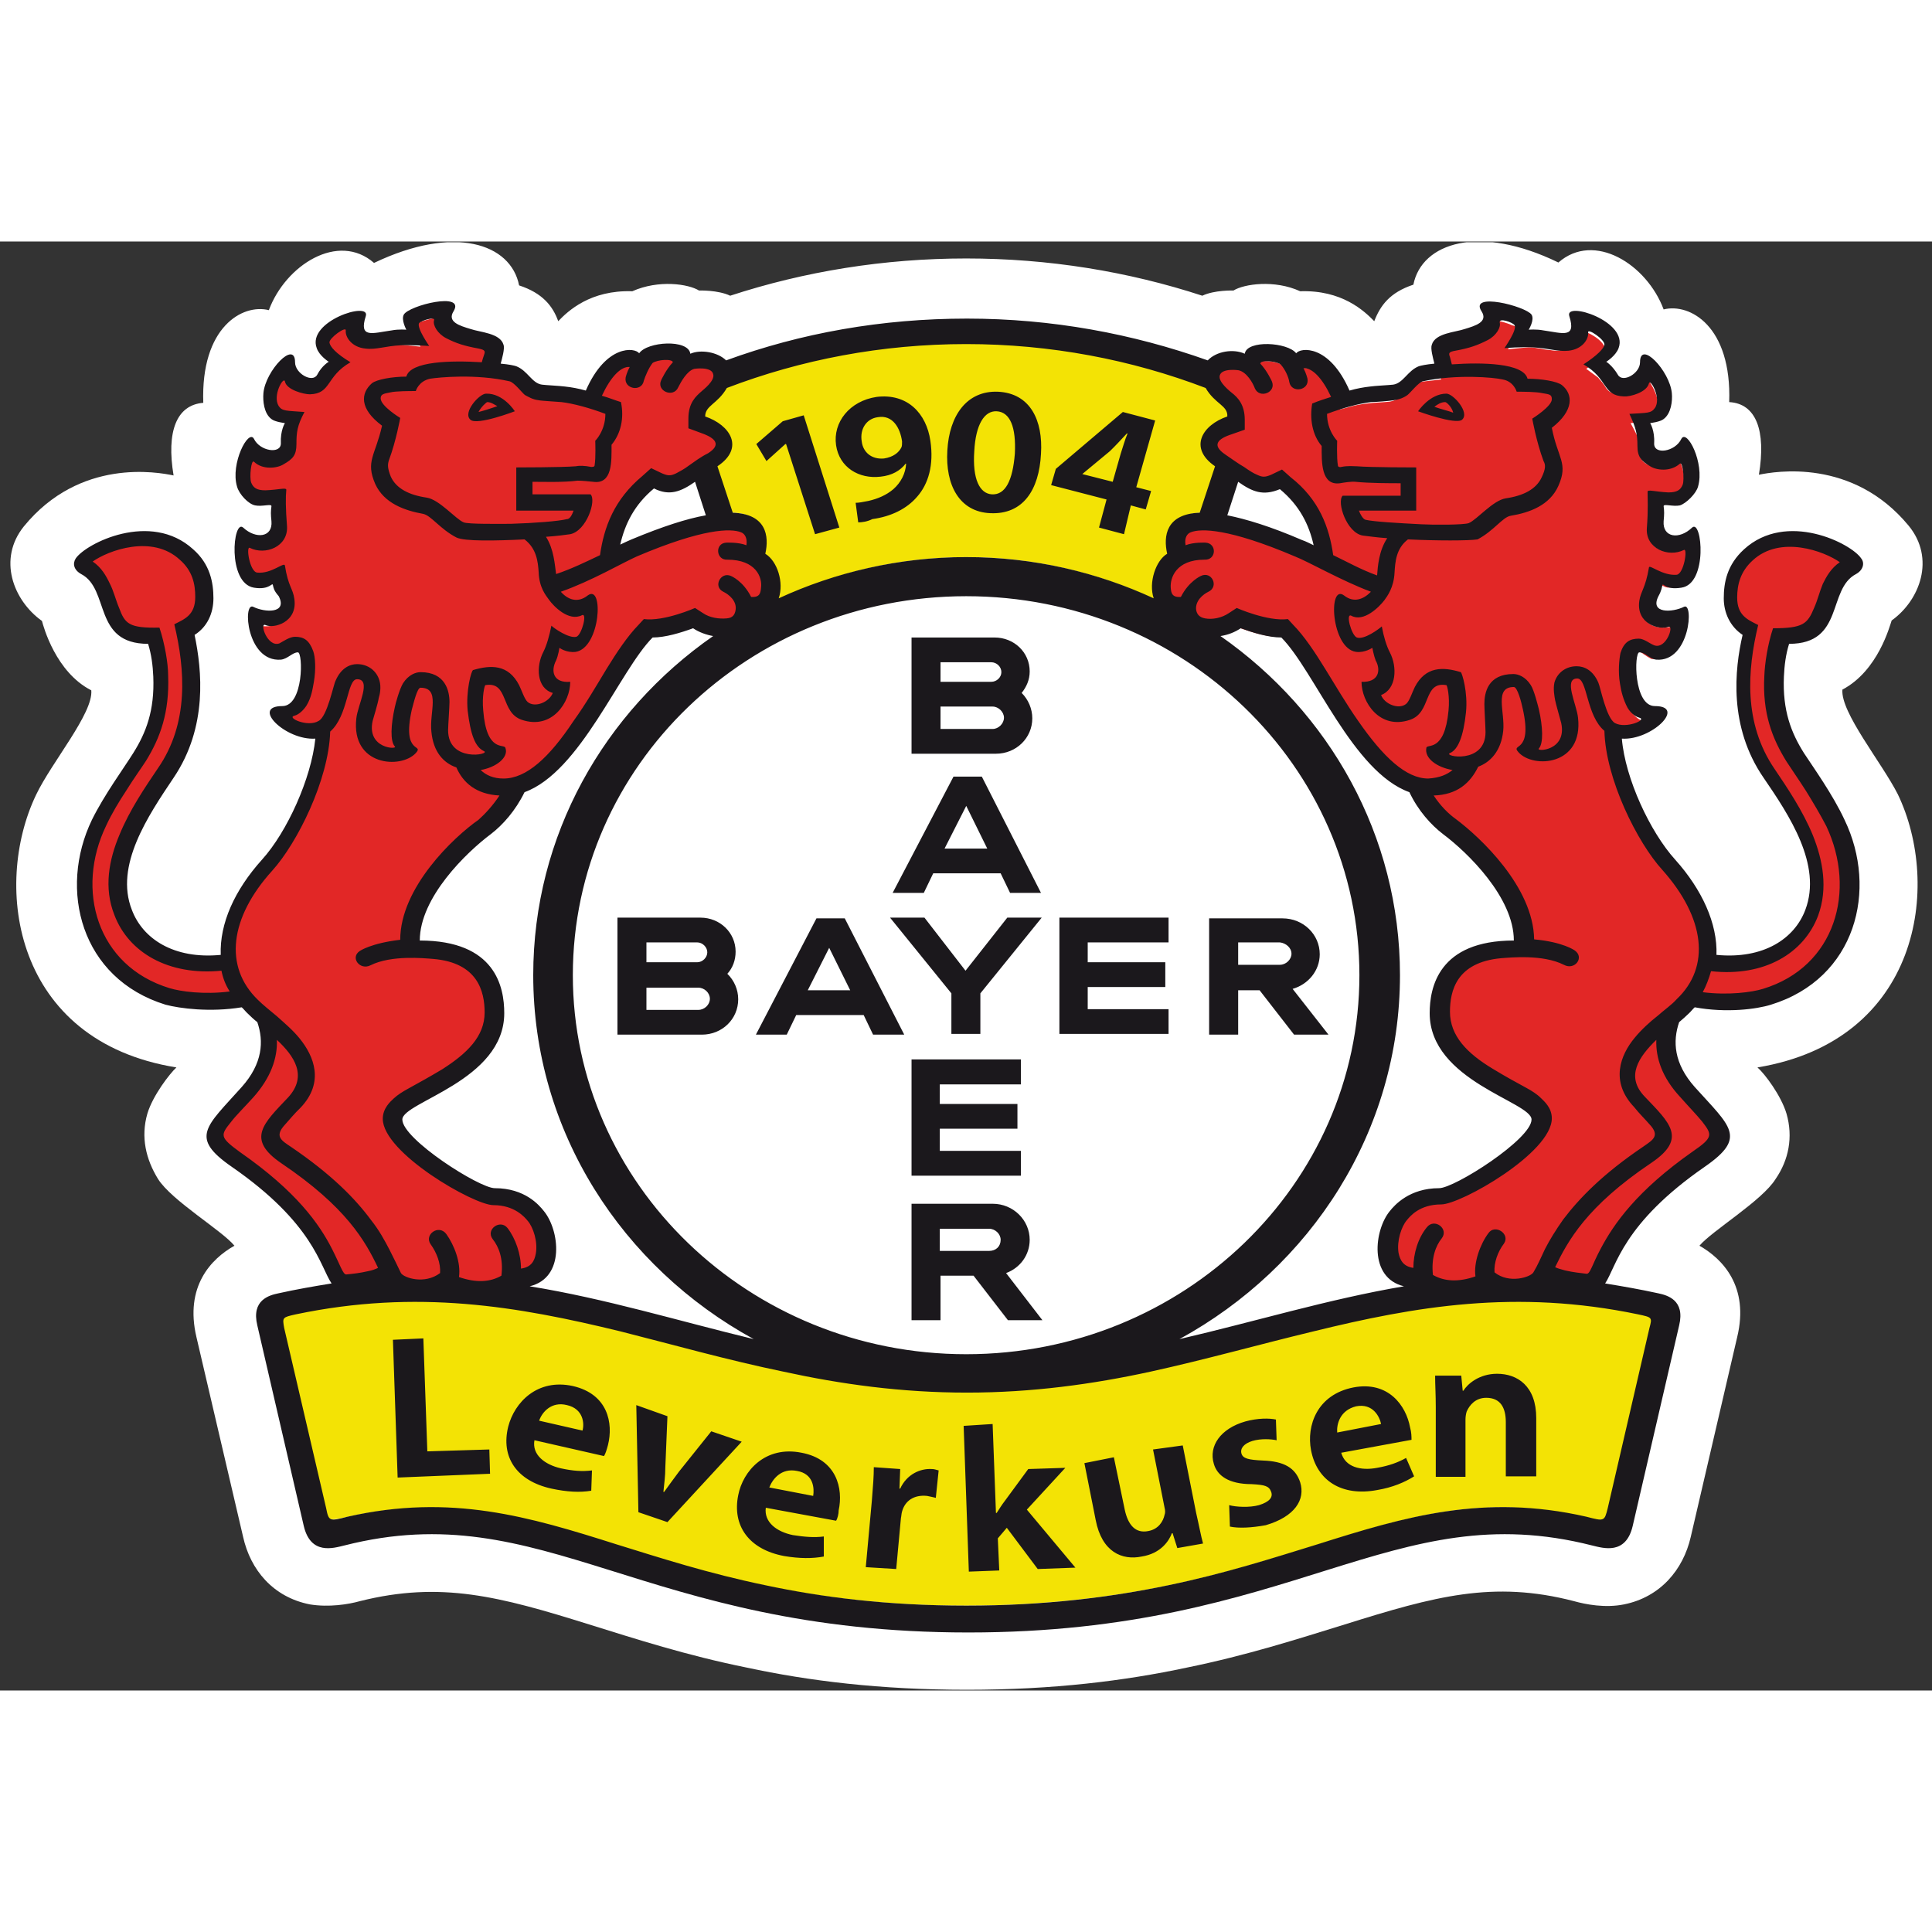 <?xml version="1.0" encoding="UTF-8"?>
<svg xmlns="http://www.w3.org/2000/svg" xmlns:xlink="http://www.w3.org/1999/xlink" width="32px" height="32px" viewBox="0 0 32 24" version="1.1">
<rect x="0" y="0" width="32" height="24" fill="#333333" stroke="none"/>
<defs>
<clipPath id="clip1">
  <path d="M 0.172 0.012 L 31.848 0.012 L 31.848 24 L 0.172 24 Z M 0.172 0.012 "/>
</clipPath>
<clipPath id="clip3">
  <path d="M 0.172 0 L 31.938 0 L 31.938 24 L 0.172 24 Z M 0.172 0 "/>
</clipPath>
<clipPath id="clip4">
  <path d="M 9.246 1.32 C 9.41 1.148 9.781 0.801 10.473 0.824 C 10.91 0.629 11.402 0.703 11.578 0.812 C 11.578 0.812 11.891 0.801 12.094 0.898 C 13.324 0.496 14.641 0.281 16.004 0.281 C 17.367 0.281 18.684 0.496 19.914 0.898 C 20.117 0.801 20.43 0.812 20.43 0.812 C 20.605 0.703 21.109 0.629 21.535 0.824 C 22.227 0.801 22.594 1.148 22.762 1.32 C 22.863 1.059 23.02 0.844 23.41 0.715 C 23.547 0.023 24.496 -0.293 25.812 0.348 C 26.406 -0.172 27.277 0.379 27.555 1.125 C 27.992 1.016 28.684 1.406 28.641 2.66 C 29.086 2.684 29.254 3.129 29.133 3.863 C 29.398 3.809 30.684 3.582 31.613 4.707 C 32.059 5.25 31.801 5.941 31.332 6.277 C 31.301 6.363 31.109 7.109 30.516 7.422 C 30.484 7.801 31.164 8.625 31.434 9.156 C 32.16 10.668 31.801 13.234 29.109 13.68 C 29.23 13.785 29.5 14.145 29.59 14.445 C 29.703 14.836 29.625 15.215 29.41 15.527 C 29.188 15.887 28.359 16.383 28.148 16.633 C 28.527 16.848 28.977 17.305 28.773 18.148 L 28.004 21.457 C 27.879 22 27.5 22.453 26.898 22.574 C 26.586 22.637 26.262 22.574 26.07 22.52 C 24.73 22.172 23.758 22.441 22.273 22.906 C 21.5 23.145 20.652 23.418 19.656 23.621 C 18.629 23.84 17.445 23.988 16.016 23.988 C 14.574 23.988 13.391 23.84 12.371 23.621 C 11.367 23.418 10.527 23.145 9.758 22.906 C 8.273 22.441 7.301 22.184 5.961 22.52 C 5.77 22.574 5.445 22.625 5.133 22.574 C 4.52 22.453 4.148 22 4.027 21.457 L 3.254 18.148 C 3.055 17.305 3.5 16.848 3.883 16.633 C 3.68 16.383 2.844 15.887 2.617 15.527 C 2.418 15.203 2.328 14.836 2.441 14.445 C 2.531 14.145 2.809 13.785 2.922 13.68 C 0.227 13.246 -0.129 10.68 0.598 9.164 C 0.855 8.625 1.547 7.812 1.512 7.434 C 0.922 7.133 0.719 6.375 0.695 6.285 C 0.215 5.941 -0.039 5.258 0.395 4.719 C 1.324 3.582 2.609 3.82 2.875 3.875 C 2.754 3.148 2.922 2.707 3.367 2.672 C 3.324 1.418 4.016 1.027 4.453 1.137 C 4.73 0.391 5.602 -0.164 6.195 0.355 C 7.523 -0.281 8.461 0.031 8.598 0.727 C 8.988 0.855 9.156 1.07 9.246 1.32 "/>
</clipPath>
<clipPath id="clip2">
  <rect x="0" y="0" width="32" height="24"/>
</clipPath>
<g id="surface5" clip-path="url(#clip2)">
<g clip-path="url(#clip3)" clip-rule="nonzero">
<g clip-path="url(#clip4)" clip-rule="nonzero">
<rect x="0" y="0" width="32" height="24" style="fill:rgb(100%,100%,100%);fill-opacity:1;stroke:none;"/>
</g>
</g>
</g>
<clipPath id="clip5">
  <path d="M 4 1 L 28 1 L 28 23 L 4 23 Z M 4 1 "/>
</clipPath>
<clipPath id="clip6">
  <path d="M 12.629 22.258 C 11.68 22.062 10.875 21.805 10.137 21.578 C 8.695 21.121 7.434 20.754 5.77 21.121 C 5.434 21.199 5.312 21.199 5.234 20.875 L 4.539 17.887 C 4.473 17.605 4.562 17.551 4.844 17.488 C 6.898 17.066 8.586 17.355 10.285 17.77 C 11.176 17.984 12.059 18.234 12.988 18.43 C 13.926 18.621 14.922 18.773 15.992 18.773 C 17.078 18.773 18.059 18.633 19 18.43 C 19.926 18.234 20.809 17.984 21.703 17.77 C 23.398 17.348 25.098 17.055 27.145 17.488 C 27.422 17.551 27.5 17.605 27.445 17.887 L 26.75 20.875 C 26.672 21.211 26.562 21.211 26.215 21.121 C 24.551 20.742 23.289 21.121 21.848 21.578 C 21.109 21.805 20.305 22.062 19.355 22.258 C 18.406 22.453 17.312 22.594 15.98 22.594 C 14.676 22.594 13.578 22.453 12.629 22.258 M 12.598 5.152 L 12.508 5.098 L 12.527 5 C 12.586 4.738 12.551 4.5 12.137 4.492 L 12.039 4.492 L 11.727 3.527 L 11.812 3.461 C 12.105 3.27 12.039 3.02 11.645 2.891 L 11.547 2.855 L 11.547 2.758 C 11.547 2.598 11.645 2.512 11.715 2.445 C 11.734 2.434 11.746 2.414 11.77 2.402 C 11.793 2.391 11.805 2.371 11.824 2.348 C 11.859 2.316 11.891 2.273 11.926 2.207 L 11.949 2.164 L 11.992 2.141 C 13.234 1.668 14.598 1.418 16.016 1.418 C 17.434 1.418 18.785 1.676 20.039 2.141 L 20.082 2.164 L 20.105 2.207 C 20.137 2.262 20.172 2.305 20.203 2.348 C 20.227 2.371 20.238 2.379 20.262 2.402 C 20.281 2.426 20.293 2.434 20.316 2.445 C 20.383 2.512 20.484 2.598 20.484 2.758 L 20.484 2.855 L 20.383 2.891 C 19.992 3.02 19.926 3.27 20.215 3.461 L 20.305 3.527 L 19.992 4.492 L 19.891 4.492 C 19.477 4.5 19.434 4.738 19.5 5 L 19.523 5.098 L 19.434 5.152 C 19.312 5.227 19.199 5.52 19.266 5.723 L 19.379 6.039 L 19.066 5.898 C 18.148 5.477 17.109 5.227 16.016 5.227 C 14.922 5.227 13.891 5.465 12.965 5.898 L 12.652 6.039 L 12.766 5.723 C 12.832 5.508 12.719 5.215 12.598 5.152 "/>
</clipPath>
<clipPath id="clip7">
  <path d="M 1 1 L 31 1 L 31 18 L 1 18 Z M 1 1 "/>
</clipPath>
<clipPath id="clip8">
  <path d="M 27.422 7.941 C 27.41 7.953 27.398 7.965 27.391 7.977 C 27.277 8.094 27.055 8.203 26.852 8.203 L 26.684 8.203 L 26.695 8.363 C 26.762 9.047 27.188 9.965 27.613 10.441 C 28.047 10.93 28.27 11.449 28.25 11.926 L 28.238 12.055 L 28.371 12.066 C 29.199 12.141 29.77 11.762 29.98 11.223 C 30.293 10.398 29.68 9.512 29.266 8.906 C 28.719 8.117 28.809 7.207 28.93 6.645 L 28.953 6.547 L 28.875 6.492 C 28.707 6.383 28.617 6.199 28.617 5.996 C 28.617 5.77 28.672 5.52 28.918 5.281 C 29.164 5.043 29.445 5.012 29.824 5.012 C 30.016 5.012 30.496 5.215 30.629 5.41 L 30.629 5.434 C 30.629 5.441 30.617 5.453 30.586 5.477 C 30.43 5.562 30.34 5.691 30.27 5.832 C 30.215 5.953 30.184 6.094 30.125 6.223 C 30.035 6.449 29.926 6.613 29.547 6.613 L 29.434 6.613 L 29.398 6.719 C 29.344 6.902 29.32 7.098 29.309 7.293 C 29.289 7.879 29.445 8.277 29.668 8.637 C 29.746 8.754 29.867 8.926 29.992 9.121 C 30.113 9.305 30.238 9.523 30.34 9.727 C 30.875 10.844 30.516 12.207 29.211 12.594 C 28.996 12.66 28.527 12.727 28.035 12.641 L 27.957 12.629 L 27.902 12.691 C 27.871 12.727 27.848 12.758 27.812 12.789 C 27.77 12.832 27.703 12.887 27.633 12.941 L 27.602 12.965 L 27.59 13.008 C 27.477 13.363 27.512 13.773 27.879 14.188 C 28.027 14.348 28.16 14.48 28.25 14.598 C 28.352 14.715 28.395 14.793 28.418 14.855 C 28.438 14.945 28.43 15.051 28.07 15.301 C 27.164 15.93 26.797 16.469 26.594 16.848 C 26.508 17.023 26.449 17.164 26.395 17.258 C 26.352 17.324 26.328 17.336 26.281 17.336 C 26.105 17.324 25.848 17.305 25.645 17.215 L 25.523 17.172 L 25.457 17.281 C 25.344 17.465 24.875 17.508 24.684 17.391 L 24.617 17.348 L 24.551 17.367 C 24.172 17.508 23.902 17.488 23.746 17.445 C 23.668 17.422 23.613 17.391 23.578 17.367 C 23.566 17.355 23.547 17.348 23.547 17.348 C 22.863 17.293 22.809 16.621 23.109 16.254 C 23.176 16.176 23.379 15.93 23.812 15.93 C 24.105 15.93 25.488 15.094 25.488 14.652 C 25.488 14.555 25.422 14.48 25.367 14.434 C 25.312 14.383 25.234 14.336 25.152 14.293 C 24.996 14.207 24.785 14.102 24.586 13.969 C 24.172 13.711 23.812 13.375 23.812 12.898 C 23.812 12.508 23.926 11.84 25.066 11.84 L 25.211 11.84 L 25.211 11.699 C 25.211 10.906 24.383 10.117 23.98 9.824 C 23.801 9.695 23.602 9.48 23.469 9.199 L 23.445 9.145 L 23.391 9.121 C 22.965 8.98 22.594 8.516 22.238 7.984 C 22.059 7.715 21.902 7.445 21.746 7.207 C 21.59 6.969 21.445 6.742 21.289 6.59 L 21.242 6.547 L 21.176 6.547 C 20.988 6.547 20.754 6.48 20.551 6.406 L 20.473 6.375 L 20.406 6.418 C 20.047 6.656 19.645 6.504 19.637 6.297 L 19.625 6.168 L 19.488 6.168 C 19.289 6.168 19.199 6.051 19.188 5.863 C 19.176 5.66 19.277 5.465 19.379 5.41 L 19.469 5.355 L 19.445 5.258 C 19.391 5.012 19.289 4.273 21.457 5.195 C 21.512 5.215 21.578 5.25 21.645 5.281 L 21.926 5.41 L 21.859 5.117 C 21.77 4.75 21.602 4.402 21.242 4.113 L 21.164 4.047 L 21.078 4.09 C 20.93 4.156 20.832 4.145 20.707 4.09 C 20.641 4.059 20.562 4.016 20.484 3.949 C 20.395 3.883 20.293 3.82 20.184 3.742 C 19.879 3.539 19.949 3.289 20.34 3.16 L 20.438 3.129 L 20.438 3.031 C 20.438 2.953 20.418 2.891 20.371 2.836 C 20.352 2.812 20.34 2.793 20.316 2.77 C 20.293 2.75 20.281 2.738 20.262 2.715 C 20.238 2.707 20.227 2.684 20.203 2.66 C 20.184 2.641 20.172 2.629 20.148 2.609 C 20.117 2.566 20.082 2.52 20.047 2.457 C 19.938 2.238 20.195 1.992 20.508 2.121 L 20.707 2.012 C 20.707 2.012 20.719 2 20.742 2 C 20.785 1.98 20.863 1.969 20.941 1.98 C 21.133 1.98 21.266 2.047 21.289 2.078 L 21.535 2.078 C 21.523 2.078 21.523 2.09 21.512 2.098 C 21.512 2.098 21.523 2.098 21.547 2.09 C 21.578 2.09 21.625 2.09 21.691 2.109 C 21.812 2.164 22.004 2.305 22.148 2.66 L 22.195 2.781 L 22.316 2.75 C 22.43 2.715 22.539 2.695 22.641 2.684 C 22.707 2.672 22.965 2.66 23.02 2.652 C 23.086 2.641 23.156 2.609 23.199 2.574 C 23.242 2.543 23.277 2.5 23.312 2.477 C 23.32 2.469 23.344 2.445 23.355 2.434 C 23.367 2.426 23.379 2.414 23.398 2.391 C 23.422 2.371 23.457 2.348 23.477 2.336 C 23.488 2.336 23.566 2.316 23.703 2.305 L 23.871 2.285 L 23.824 2.133 C 23.812 2.09 23.801 2.035 23.793 1.98 C 23.793 1.957 23.781 1.938 23.781 1.914 C 23.781 1.906 23.781 1.906 23.781 1.895 C 23.793 1.871 23.812 1.84 23.926 1.809 C 24.035 1.773 24.16 1.754 24.238 1.73 C 24.281 1.719 24.34 1.699 24.383 1.688 C 24.43 1.668 24.484 1.645 24.527 1.613 C 24.629 1.535 24.684 1.418 24.617 1.277 C 24.652 1.277 24.684 1.289 24.742 1.297 C 24.84 1.32 24.953 1.344 25.043 1.387 C 25.086 1.395 25.121 1.418 25.145 1.43 C 25.152 1.43 25.152 1.438 25.152 1.438 C 25.152 1.449 25.152 1.461 25.145 1.484 C 25.133 1.516 24.977 1.785 24.977 1.785 C 24.977 1.785 25.277 1.754 25.312 1.754 C 25.355 1.754 25.398 1.754 25.457 1.766 C 25.535 1.773 25.602 1.797 25.668 1.797 C 25.734 1.809 25.812 1.816 25.879 1.797 C 25.969 1.773 26.047 1.719 26.07 1.613 C 26.082 1.559 26.082 1.504 26.07 1.438 C 26.125 1.449 26.203 1.473 26.281 1.504 C 26.527 1.613 26.617 1.754 26.586 1.852 C 26.551 1.926 26.438 2 26.438 2 L 26.273 2.109 C 26.273 2.109 26.449 2.238 26.449 2.238 C 26.461 2.25 26.473 2.25 26.484 2.273 C 26.516 2.305 26.551 2.348 26.586 2.402 C 26.684 2.586 26.91 2.52 26.996 2.477 C 27.086 2.426 27.188 2.328 27.223 2.195 C 27.332 2.316 27.445 2.512 27.457 2.652 C 27.469 2.77 27.434 2.91 27.379 2.953 C 27.355 2.965 27.242 2.988 27.223 2.988 L 27.008 3.008 C 27.008 3.008 27.121 3.215 27.133 3.258 C 27.145 3.301 27.152 3.375 27.152 3.461 C 27.145 3.699 27.379 3.742 27.5 3.723 C 27.602 3.711 27.703 3.656 27.789 3.57 C 27.801 3.594 27.812 3.602 27.824 3.637 C 27.891 3.789 27.926 3.992 27.879 4.145 C 27.859 4.23 27.723 4.352 27.691 4.359 C 27.68 4.359 27.668 4.359 27.633 4.359 C 27.613 4.359 27.578 4.359 27.555 4.352 C 27.523 4.352 27.488 4.34 27.469 4.34 C 27.332 4.352 27.301 4.426 27.312 4.512 C 27.312 4.543 27.32 4.578 27.32 4.609 C 27.32 4.641 27.32 4.676 27.312 4.738 C 27.277 5.172 27.656 5.172 27.914 5.043 C 27.926 5.109 27.938 5.184 27.926 5.27 C 27.926 5.391 27.902 5.508 27.859 5.594 C 27.812 5.68 27.77 5.715 27.723 5.723 C 27.625 5.746 27.578 5.723 27.566 5.715 C 27.379 5.617 27.32 5.68 27.301 5.789 C 27.301 5.812 27.289 5.82 27.289 5.855 C 27.277 5.875 27.266 5.91 27.254 5.953 C 27.145 6.168 27.242 6.34 27.445 6.383 C 27.535 6.406 27.645 6.395 27.746 6.363 C 27.746 6.418 27.734 6.492 27.711 6.57 C 27.645 6.797 27.523 6.938 27.355 6.914 C 27.355 6.914 27.344 6.914 27.332 6.902 C 27.312 6.895 27.301 6.883 27.277 6.871 C 27.254 6.852 27.223 6.84 27.199 6.816 C 27.164 6.797 27.121 6.785 27.066 6.785 C 27.02 6.785 26.93 6.816 26.898 6.926 C 26.887 6.969 26.875 7.012 26.875 7.055 C 26.863 7.152 26.863 7.273 26.887 7.391 C 26.91 7.512 26.93 7.641 26.996 7.746 C 27.055 7.855 27.164 7.965 27.332 7.965 C 27.398 7.934 27.41 7.941 27.422 7.941 M 7.332 1.234 C 7.277 1.363 7.324 1.484 7.434 1.559 C 7.48 1.59 7.535 1.613 7.578 1.633 C 7.625 1.656 7.668 1.668 7.727 1.676 C 7.805 1.699 7.926 1.719 8.039 1.754 C 8.148 1.785 8.172 1.816 8.184 1.84 L 8.184 1.859 C 8.184 1.883 8.184 1.906 8.172 1.926 C 8.16 1.98 8.148 2.035 8.137 2.078 L 8.094 2.23 L 8.262 2.25 C 8.395 2.273 8.473 2.285 8.484 2.285 C 8.52 2.293 8.539 2.316 8.562 2.336 C 8.574 2.348 8.598 2.359 8.609 2.379 C 8.617 2.391 8.641 2.414 8.652 2.426 C 8.688 2.457 8.719 2.488 8.766 2.52 C 8.809 2.555 8.863 2.586 8.941 2.598 C 9 2.609 9.254 2.617 9.324 2.629 C 9.422 2.641 9.535 2.66 9.648 2.695 L 9.77 2.727 L 9.812 2.609 C 9.969 2.25 10.148 2.098 10.273 2.055 C 10.34 2.035 10.383 2.023 10.418 2.035 C 10.43 2.035 10.441 2.035 10.449 2.047 C 10.449 2.035 10.441 2.035 10.43 2.023 L 10.676 2.023 C 10.695 1.992 10.832 1.926 11.02 1.926 C 11.109 1.926 11.176 1.938 11.223 1.949 C 11.246 1.957 11.254 1.969 11.254 1.969 C 11.781 1.938 12.027 2.188 11.914 2.402 C 11.883 2.469 11.848 2.512 11.812 2.555 C 11.793 2.574 11.781 2.598 11.758 2.609 C 11.734 2.629 11.727 2.641 11.703 2.66 C 11.68 2.684 11.656 2.695 11.645 2.715 C 11.625 2.738 11.602 2.758 11.59 2.781 C 11.559 2.836 11.523 2.898 11.523 2.977 L 11.523 3.074 L 11.625 3.105 C 12.016 3.246 12.082 3.496 11.781 3.691 C 11.668 3.766 11.566 3.832 11.48 3.895 C 11.391 3.961 11.324 4.004 11.254 4.035 C 11.133 4.102 11.031 4.113 10.887 4.035 L 10.797 3.992 L 10.719 4.059 C 10.363 4.359 10.195 4.695 10.105 5.062 L 10.039 5.355 L 10.316 5.227 C 10.383 5.195 10.441 5.172 10.508 5.141 C 12.684 4.219 12.574 4.969 12.52 5.203 L 12.496 5.301 L 12.586 5.355 C 12.684 5.41 12.773 5.605 12.773 5.812 C 12.766 5.996 12.684 6.113 12.473 6.113 L 12.352 6.113 L 12.34 6.242 C 12.316 6.449 11.926 6.602 11.566 6.363 L 11.5 6.32 L 11.422 6.352 C 11.223 6.426 10.988 6.492 10.797 6.492 L 10.73 6.492 L 10.688 6.535 C 10.527 6.688 10.383 6.914 10.227 7.152 C 10.07 7.391 9.914 7.672 9.734 7.934 C 9.379 8.473 9.008 8.926 8.586 9.066 L 8.527 9.09 L 8.508 9.145 C 8.371 9.426 8.172 9.641 7.992 9.77 C 7.59 10.074 6.766 10.863 6.766 11.645 L 6.766 11.785 L 6.91 11.785 C 8.039 11.785 8.16 12.453 8.16 12.844 C 8.16 13.332 7.805 13.656 7.391 13.914 C 7.176 14.047 6.977 14.152 6.82 14.242 C 6.742 14.285 6.664 14.336 6.609 14.383 C 6.551 14.426 6.484 14.5 6.484 14.598 C 6.484 15.043 7.871 15.875 8.16 15.875 C 8.586 15.875 8.797 16.113 8.863 16.199 C 9.168 16.566 9.109 17.238 8.539 17.238 L 8.484 17.238 L 8.43 17.293 C 8.418 17.305 8.406 17.305 8.395 17.312 C 8.363 17.336 8.305 17.367 8.227 17.391 C 8.07 17.434 7.812 17.453 7.422 17.312 L 7.355 17.293 L 7.289 17.336 C 7.098 17.453 6.629 17.422 6.52 17.227 L 6.449 17.117 L 6.328 17.164 C 6.137 17.238 5.871 17.27 5.691 17.281 C 5.648 17.281 5.613 17.27 5.578 17.207 C 5.523 17.109 5.469 16.969 5.379 16.793 C 5.176 16.414 4.809 15.875 3.902 15.246 C 3.547 14.996 3.535 14.891 3.559 14.805 C 3.578 14.738 3.625 14.664 3.727 14.543 C 3.824 14.426 3.949 14.293 4.094 14.133 C 4.461 13.723 4.508 13.301 4.383 12.953 L 4.371 12.91 L 4.34 12.887 C 4.273 12.832 4.215 12.781 4.16 12.738 C 4.129 12.703 4.094 12.672 4.07 12.641 L 4.016 12.574 L 3.938 12.586 C 3.445 12.672 2.977 12.605 2.766 12.543 C 1.457 12.195 1.098 10.82 1.637 9.719 C 1.734 9.512 1.859 9.305 1.98 9.109 C 2.105 8.918 2.227 8.742 2.305 8.625 C 2.531 8.266 2.688 7.867 2.664 7.281 C 2.652 7.086 2.629 6.895 2.574 6.711 L 2.539 6.602 L 2.43 6.602 C 2.059 6.602 1.938 6.438 1.848 6.211 C 1.793 6.082 1.758 5.941 1.703 5.82 C 1.648 5.691 1.559 5.551 1.391 5.465 C 1.355 5.441 1.344 5.434 1.344 5.422 C 1.344 5.41 1.344 5.41 1.344 5.398 C 1.48 5.195 1.961 5 2.148 5 C 2.539 5 2.809 5.031 3.055 5.27 C 3.289 5.496 3.355 5.746 3.355 5.984 C 3.355 6.191 3.266 6.375 3.098 6.48 L 3.02 6.535 L 3.043 6.633 C 3.168 7.207 3.254 8.105 2.707 8.895 C 2.293 9.5 1.68 10.387 1.992 11.211 C 2.195 11.75 2.773 12.129 3.602 12.055 L 3.734 12.043 L 3.746 11.902 C 3.727 11.426 3.949 10.906 4.383 10.422 C 4.809 9.945 5.234 9.023 5.301 8.344 L 5.312 8.18 L 5.145 8.18 C 4.941 8.191 4.719 8.074 4.609 7.953 C 4.598 7.941 4.586 7.934 4.574 7.922 L 4.617 7.922 C 4.785 7.922 4.887 7.812 4.953 7.703 C 5.012 7.598 5.043 7.465 5.066 7.348 C 5.09 7.25 5.09 7.121 5.078 7.035 C 5.078 6.992 5.066 6.938 5.055 6.902 C 5.02 6.797 4.934 6.762 4.887 6.762 C 4.832 6.762 4.785 6.785 4.754 6.797 C 4.73 6.805 4.695 6.828 4.676 6.852 C 4.652 6.859 4.641 6.871 4.617 6.883 C 4.609 6.895 4.598 6.895 4.598 6.895 C 4.43 6.902 4.305 6.773 4.238 6.547 C 4.215 6.473 4.207 6.395 4.207 6.34 C 4.305 6.375 4.418 6.383 4.508 6.363 C 4.707 6.32 4.809 6.156 4.695 5.93 C 4.676 5.887 4.664 5.863 4.664 5.832 C 4.652 5.812 4.652 5.789 4.652 5.77 C 4.629 5.66 4.574 5.594 4.383 5.691 C 4.371 5.703 4.328 5.715 4.227 5.703 C 4.184 5.691 4.137 5.66 4.094 5.574 C 4.051 5.484 4.027 5.367 4.027 5.25 C 4.027 5.16 4.027 5.086 4.039 5.02 C 4.285 5.152 4.676 5.152 4.641 4.719 C 4.641 4.664 4.629 4.621 4.629 4.59 C 4.629 4.555 4.629 4.535 4.641 4.492 C 4.652 4.402 4.617 4.328 4.484 4.316 C 4.461 4.316 4.43 4.316 4.395 4.328 C 4.363 4.328 4.34 4.328 4.305 4.328 C 4.285 4.328 4.262 4.328 4.25 4.328 C 4.207 4.316 4.082 4.199 4.059 4.113 C 4.016 3.961 4.051 3.754 4.117 3.602 C 4.129 3.582 4.137 3.559 4.148 3.539 C 4.227 3.625 4.34 3.668 4.441 3.691 C 4.562 3.711 4.797 3.668 4.785 3.43 C 4.785 3.332 4.797 3.27 4.809 3.227 C 4.82 3.191 4.934 2.977 4.934 2.977 L 4.719 2.953 C 4.695 2.953 4.586 2.934 4.562 2.922 C 4.508 2.879 4.473 2.738 4.484 2.617 C 4.496 2.477 4.609 2.285 4.719 2.176 C 4.754 2.305 4.852 2.402 4.941 2.445 C 5.031 2.5 5.254 2.566 5.355 2.371 C 5.391 2.305 5.422 2.262 5.457 2.238 C 5.469 2.23 5.48 2.219 5.492 2.207 C 5.492 1.969 5.379 1.895 5.355 1.809 C 5.324 1.711 5.41 1.57 5.656 1.461 C 5.734 1.43 5.812 1.406 5.871 1.395 C 5.859 1.461 5.859 1.516 5.871 1.57 C 5.891 1.676 5.973 1.73 6.059 1.754 C 6.129 1.766 6.215 1.766 6.273 1.754 C 6.34 1.742 6.406 1.73 6.484 1.719 C 6.539 1.711 6.598 1.711 6.629 1.711 C 6.664 1.711 6.965 1.742 6.965 1.742 C 6.965 1.742 6.82 1.484 6.797 1.438 C 6.785 1.418 6.785 1.406 6.785 1.395 L 6.797 1.395 C 6.832 1.375 6.863 1.363 6.898 1.352 C 6.988 1.32 7.098 1.289 7.199 1.266 C 7.266 1.246 7.312 1.234 7.332 1.234 "/>
</clipPath>
<clipPath id="clip9">
  <path d="M 1 0 L 31 0 L 31 24 L 1 24 Z M 1 0 "/>
</clipPath>
<clipPath id="clip10">
  <path d="M 1.973 6.07 C 2.07 6.332 2.137 6.406 2.641 6.395 C 2.73 6.664 2.785 6.992 2.785 7.184 C 2.809 7.801 2.652 8.223 2.418 8.602 C 2.34 8.723 2.215 8.895 2.094 9.09 C 1.973 9.273 1.848 9.48 1.758 9.676 C 1.246 10.734 1.602 12 2.809 12.367 C 2.988 12.422 3.379 12.477 3.805 12.422 C 3.734 12.312 3.691 12.195 3.668 12.078 C 2.785 12.164 2.129 11.773 1.895 11.156 C 1.715 10.703 1.805 10.238 1.98 9.824 C 2.148 9.414 2.406 9.035 2.617 8.723 C 3.133 7.977 3.066 7.086 2.887 6.34 C 3.055 6.254 3.234 6.191 3.234 5.887 C 3.234 5.672 3.188 5.453 2.977 5.27 C 2.52 4.848 1.793 5.117 1.535 5.301 C 1.68 5.398 1.758 5.539 1.816 5.66 C 1.883 5.789 1.914 5.93 1.973 6.07 Z M 7.961 8.754 C 8.051 8.84 8.172 8.895 8.34 8.895 C 8.719 8.895 9.098 8.547 9.5 7.941 C 9.703 7.66 9.883 7.348 10.047 7.078 C 10.215 6.805 10.395 6.535 10.574 6.352 L 10.664 6.254 C 11 6.297 11.512 6.07 11.512 6.07 L 11.645 6.156 C 11.758 6.234 11.914 6.254 12.039 6.242 C 12.137 6.234 12.172 6.18 12.184 6.102 C 12.207 5.953 12.07 5.844 11.98 5.801 C 11.805 5.715 11.938 5.465 12.105 5.539 C 12.105 5.539 12.305 5.617 12.441 5.887 C 12.586 5.898 12.598 5.82 12.605 5.734 C 12.629 5.562 12.52 5.27 12.047 5.27 C 11.859 5.281 11.836 5 12.027 4.988 C 12.027 4.988 12.227 4.977 12.363 5.031 C 12.383 4.902 12.328 4.836 12.273 4.816 C 12.105 4.75 11.645 4.75 10.551 5.215 C 10.305 5.324 9.793 5.625 9.289 5.801 C 9.402 5.93 9.566 5.996 9.734 5.863 C 10.004 5.66 9.949 6.73 9.535 6.797 C 9.379 6.816 9.266 6.73 9.266 6.73 C 9.266 6.73 9.246 6.859 9.211 6.938 C 9.121 7.109 9.156 7.316 9.445 7.293 C 9.445 7.629 9.145 8.094 8.641 7.922 C 8.285 7.801 8.43 7.281 8.039 7.348 C 8.027 7.348 7.98 7.531 8.004 7.77 C 8.059 8.473 8.352 8.312 8.371 8.387 C 8.43 8.547 8.215 8.711 7.961 8.754 Z M 8.273 9.176 C 7.883 9.156 7.668 8.961 7.559 8.711 C 7.344 8.637 7.176 8.453 7.145 8.117 C 7.109 7.801 7.301 7.391 6.965 7.391 C 6.91 7.391 6.852 7.641 6.82 7.758 C 6.652 8.516 7.031 8.312 6.887 8.473 C 6.641 8.742 5.812 8.688 5.902 7.898 C 5.926 7.672 6.16 7.25 5.914 7.25 C 5.746 7.25 5.77 7.855 5.469 8.117 C 5.445 8.918 4.922 9.965 4.508 10.422 C 3.805 11.199 3.703 12.012 4.273 12.562 C 4.352 12.641 4.473 12.738 4.586 12.832 C 4.707 12.941 4.852 13.062 4.965 13.203 C 5.199 13.492 5.379 13.926 4.977 14.348 C 4.875 14.445 4.797 14.543 4.719 14.629 C 4.539 14.824 4.664 14.891 4.82 14.996 C 5.492 15.453 5.883 15.852 6.148 16.211 C 6.285 16.383 6.371 16.547 6.449 16.695 C 6.52 16.836 6.586 16.969 6.641 17.086 C 6.688 17.164 7.031 17.281 7.289 17.086 C 7.301 16.926 7.234 16.75 7.133 16.609 C 7.02 16.449 7.266 16.273 7.391 16.438 C 7.523 16.621 7.637 16.914 7.602 17.152 C 7.883 17.25 8.117 17.238 8.305 17.129 C 8.34 16.848 8.262 16.652 8.16 16.523 C 8.039 16.363 8.285 16.188 8.406 16.34 C 8.539 16.512 8.629 16.773 8.629 17.012 C 8.797 16.988 8.852 16.891 8.875 16.762 C 8.91 16.566 8.832 16.328 8.742 16.223 C 8.688 16.156 8.52 15.961 8.172 15.961 C 7.848 15.961 6.34 15.094 6.34 14.531 C 6.34 14.359 6.461 14.25 6.52 14.195 C 6.586 14.133 6.676 14.078 6.754 14.035 C 6.91 13.949 7.109 13.84 7.324 13.711 C 7.734 13.449 8.027 13.168 8.027 12.77 C 8.027 12.422 7.914 11.945 7.176 11.883 C 7.02 11.871 6.484 11.816 6.137 11.988 C 5.961 12.078 5.793 11.859 5.961 11.75 C 5.961 11.75 6.148 11.621 6.629 11.566 C 6.629 10.703 7.512 9.867 7.926 9.578 C 8.027 9.488 8.16 9.348 8.273 9.176 Z M 4.586 13.223 C 4.598 13.527 4.484 13.852 4.195 14.176 C 4.051 14.336 3.914 14.469 3.824 14.586 C 3.648 14.805 3.637 14.836 3.98 15.086 C 4.91 15.734 5.289 16.273 5.5 16.688 C 5.637 16.957 5.68 17.109 5.734 17.109 C 5.848 17.098 5.961 17.086 6.094 17.055 C 6.16 17.043 6.215 17.023 6.262 17 C 6.051 16.555 5.734 15.992 4.664 15.27 C 4.07 14.867 4.363 14.609 4.773 14.176 C 5.098 13.82 4.875 13.492 4.586 13.223 Z M 9.5 4.457 L 8.551 4.457 L 8.551 3.742 C 8.551 3.742 9.312 3.742 9.535 3.723 C 9.59 3.711 9.68 3.711 9.793 3.734 C 9.805 3.734 9.848 3.734 9.848 3.711 C 9.871 3.582 9.859 3.301 9.859 3.301 C 9.859 3.301 10.027 3.137 10.027 2.855 C 9.77 2.758 9.5 2.684 9.301 2.66 C 9.223 2.652 8.977 2.641 8.922 2.629 C 8.82 2.617 8.754 2.574 8.695 2.543 C 8.652 2.512 8.52 2.336 8.441 2.316 C 7.883 2.188 7.266 2.25 7.121 2.273 C 6.93 2.316 6.887 2.477 6.887 2.477 C 6.785 2.477 6.551 2.477 6.461 2.5 C 6.352 2.52 6.305 2.531 6.305 2.598 C 6.305 2.727 6.629 2.922 6.629 2.922 C 6.629 2.922 6.562 3.301 6.441 3.625 C 6.418 3.699 6.418 3.754 6.473 3.895 C 6.562 4.09 6.773 4.199 7.066 4.242 C 7.277 4.273 7.547 4.598 7.68 4.652 C 7.758 4.684 8.273 4.676 8.461 4.676 C 8.852 4.664 9.254 4.633 9.391 4.598 C 9.445 4.598 9.48 4.512 9.5 4.457 Z M 8.688 4.934 C 8.215 4.957 7.691 4.969 7.559 4.902 C 7.289 4.762 7.145 4.543 7.012 4.512 C 6.707 4.457 6.363 4.34 6.215 4.016 C 6.051 3.637 6.215 3.551 6.328 3.051 C 5.949 2.77 5.973 2.512 6.16 2.348 C 6.238 2.285 6.496 2.238 6.73 2.238 C 6.797 1.98 7.48 1.969 7.98 2 C 7.992 1.957 8.004 1.914 8.016 1.883 C 8.039 1.816 8.039 1.797 7.926 1.773 C 7.691 1.73 7.559 1.688 7.391 1.602 C 7.246 1.527 7.168 1.387 7.188 1.309 C 7.223 1.234 6.977 1.309 6.941 1.352 C 6.898 1.43 7.109 1.73 7.109 1.73 C 7.109 1.73 6.82 1.711 6.641 1.719 C 6.383 1.73 6.227 1.797 6.051 1.773 C 5.836 1.754 5.715 1.59 5.727 1.473 C 5.734 1.395 5.445 1.602 5.457 1.676 C 5.469 1.742 5.559 1.852 5.805 2 C 5.391 2.238 5.492 2.52 5.133 2.531 C 5.031 2.531 4.742 2.457 4.719 2.316 C 4.695 2.23 4.508 2.555 4.617 2.727 C 4.676 2.812 4.742 2.801 5.043 2.824 C 4.922 3.051 4.91 3.16 4.91 3.355 C 4.91 3.539 4.852 3.602 4.695 3.691 C 4.598 3.754 4.352 3.789 4.207 3.648 C 4.16 3.602 4.129 3.906 4.16 3.992 C 4.195 4.078 4.25 4.121 4.395 4.121 C 4.617 4.113 4.742 4.07 4.742 4.113 C 4.73 4.23 4.73 4.414 4.754 4.719 C 4.773 5.055 4.395 5.203 4.137 5.074 C 4.07 5.043 4.137 5.477 4.262 5.484 C 4.496 5.508 4.707 5.301 4.719 5.367 C 4.773 5.715 4.852 5.746 4.875 5.918 C 4.934 6.309 4.531 6.418 4.395 6.352 C 4.293 6.309 4.43 6.73 4.629 6.656 C 4.695 6.621 4.797 6.547 4.887 6.547 C 5.031 6.547 5.121 6.602 5.188 6.785 C 5.223 6.883 5.234 7.086 5.199 7.293 C 5.176 7.422 5.156 7.555 5.078 7.684 C 5.031 7.758 4.953 7.836 4.875 7.855 C 4.742 7.887 5.098 8.051 5.277 7.941 C 5.422 7.867 5.523 7.336 5.559 7.273 C 5.648 7.066 5.793 7 5.914 7 C 6.094 7 6.238 7.109 6.285 7.273 C 6.316 7.379 6.293 7.5 6.273 7.562 C 6.262 7.641 6.184 7.898 6.172 7.941 C 6.07 8.406 6.598 8.418 6.539 8.363 C 6.461 8.277 6.473 8.008 6.539 7.715 C 6.551 7.652 6.617 7.414 6.676 7.316 C 6.766 7.176 6.887 7.133 6.965 7.133 C 7.379 7.133 7.445 7.445 7.445 7.629 C 7.445 7.703 7.422 8.027 7.422 8.094 C 7.422 8.637 8.137 8.496 8.016 8.441 C 7.871 8.375 7.793 8.168 7.746 7.77 C 7.715 7.445 7.805 7.109 7.836 7.098 C 8.129 7.012 8.418 7 8.598 7.348 C 8.641 7.434 8.688 7.586 8.742 7.629 C 8.863 7.727 9.098 7.629 9.156 7.477 C 8.887 7.402 8.875 7.035 9 6.797 C 9.055 6.688 9.098 6.535 9.133 6.363 C 9.176 6.406 9.422 6.578 9.547 6.547 C 9.637 6.516 9.734 6.137 9.637 6.191 C 9.422 6.297 9.176 6.051 9.09 5.93 C 9.043 5.863 8.93 5.734 8.922 5.477 C 8.91 5.301 8.887 5.086 8.688 4.934 Z M 9.938 5.195 C 10.004 4.73 10.172 4.273 10.641 3.883 L 10.785 3.754 L 10.965 3.84 C 11.066 3.883 11.109 3.883 11.199 3.84 C 11.254 3.809 11.324 3.777 11.41 3.711 C 11.5 3.648 11.602 3.57 11.727 3.508 C 11.949 3.367 11.859 3.258 11.613 3.172 L 11.402 3.094 L 11.402 2.934 C 11.402 2.672 11.523 2.566 11.625 2.477 C 11.645 2.457 11.848 2.305 11.812 2.195 C 11.781 2.066 11.5 2.109 11.5 2.109 C 11.379 2.141 11.277 2.328 11.234 2.414 C 11.156 2.598 10.863 2.477 10.953 2.293 C 10.953 2.293 11.031 2.121 11.145 2 C 11.133 1.938 10.887 1.957 10.809 2.012 C 10.742 2.098 10.688 2.23 10.664 2.305 C 10.629 2.5 10.328 2.445 10.363 2.25 C 10.363 2.25 10.383 2.164 10.43 2.078 C 10.285 2.066 10.117 2.238 9.969 2.555 C 10.082 2.586 10.184 2.629 10.285 2.66 C 10.34 2.922 10.285 3.18 10.129 3.367 C 10.129 3.637 10.148 4.027 9.824 3.98 C 9.758 3.973 9.637 3.961 9.566 3.961 C 9.332 3.992 8.988 3.98 8.82 3.98 L 8.82 4.188 L 9.781 4.188 C 9.883 4.285 9.715 4.793 9.445 4.848 C 9.367 4.859 9.223 4.879 9.043 4.891 C 9.176 5.098 9.188 5.355 9.211 5.508 C 9.469 5.422 9.715 5.301 9.938 5.195 Z M 22.082 5.195 C 22.305 5.301 22.539 5.434 22.809 5.531 C 22.82 5.379 22.84 5.117 22.977 4.914 C 22.797 4.902 22.652 4.879 22.574 4.871 C 22.305 4.828 22.137 4.316 22.238 4.211 L 23.199 4.211 L 23.199 4.004 C 23.031 4.004 22.684 4.004 22.449 3.98 C 22.383 3.973 22.262 3.992 22.195 4.004 C 21.879 4.047 21.891 3.656 21.891 3.387 C 21.734 3.203 21.691 2.934 21.734 2.684 C 21.836 2.641 21.938 2.609 22.047 2.574 C 21.902 2.262 21.734 2.09 21.59 2.098 C 21.637 2.188 21.656 2.273 21.656 2.273 C 21.691 2.469 21.391 2.52 21.355 2.328 C 21.344 2.25 21.289 2.121 21.211 2.035 C 21.133 1.98 20.875 1.957 20.875 2.023 C 20.988 2.141 21.066 2.316 21.066 2.316 C 21.145 2.5 20.863 2.609 20.785 2.434 C 20.754 2.348 20.652 2.164 20.516 2.133 C 20.516 2.133 20.238 2.09 20.203 2.219 C 20.172 2.328 20.383 2.488 20.395 2.5 C 20.508 2.586 20.617 2.707 20.617 2.953 L 20.617 3.117 L 20.406 3.191 C 20.16 3.27 20.07 3.375 20.293 3.527 C 20.406 3.602 20.508 3.68 20.605 3.734 C 20.695 3.797 20.762 3.84 20.82 3.863 C 20.91 3.906 20.953 3.906 21.055 3.863 L 21.234 3.777 L 21.379 3.906 C 21.848 4.273 22.016 4.73 22.082 5.195 Z M 23.32 4.934 C 23.121 5.086 23.109 5.312 23.098 5.484 C 23.086 5.734 22.977 5.875 22.93 5.941 C 22.84 6.059 22.586 6.309 22.383 6.199 C 22.281 6.145 22.383 6.523 22.473 6.559 C 22.594 6.602 22.84 6.418 22.887 6.375 C 22.918 6.547 22.965 6.699 23.02 6.805 C 23.145 7.043 23.133 7.414 22.875 7.512 C 22.93 7.66 23.164 7.758 23.289 7.66 C 23.344 7.617 23.391 7.465 23.434 7.379 C 23.613 7.035 23.902 7.043 24.195 7.133 C 24.215 7.141 24.316 7.465 24.281 7.801 C 24.238 8.203 24.148 8.418 24.016 8.473 C 23.891 8.527 24.605 8.668 24.605 8.125 C 24.605 8.062 24.586 7.738 24.586 7.66 C 24.586 7.477 24.641 7.164 25.066 7.164 C 25.145 7.164 25.266 7.207 25.355 7.348 C 25.41 7.434 25.469 7.672 25.488 7.746 C 25.555 8.039 25.566 8.312 25.488 8.398 C 25.434 8.453 25.957 8.441 25.859 7.977 C 25.848 7.934 25.77 7.66 25.758 7.598 C 25.746 7.531 25.723 7.414 25.746 7.305 C 25.793 7.141 25.938 7.035 26.113 7.035 C 26.238 7.035 26.383 7.098 26.473 7.305 C 26.508 7.379 26.605 7.898 26.75 7.977 C 26.93 8.074 27.289 7.922 27.152 7.887 C 27.074 7.867 26.996 7.793 26.953 7.715 C 26.887 7.586 26.852 7.457 26.832 7.324 C 26.797 7.121 26.82 6.914 26.84 6.816 C 26.898 6.633 26.996 6.578 27.145 6.578 C 27.23 6.578 27.332 6.664 27.398 6.688 C 27.602 6.762 27.734 6.34 27.633 6.383 C 27.488 6.438 27.098 6.34 27.152 5.953 C 27.176 5.789 27.254 5.746 27.312 5.398 C 27.32 5.344 27.535 5.539 27.77 5.52 C 27.891 5.508 27.957 5.074 27.891 5.109 C 27.633 5.238 27.254 5.086 27.277 4.75 C 27.301 4.438 27.289 4.254 27.289 4.145 C 27.289 4.102 27.41 4.145 27.633 4.156 C 27.781 4.156 27.836 4.113 27.871 4.027 C 27.902 3.938 27.871 3.637 27.824 3.68 C 27.668 3.82 27.434 3.789 27.332 3.723 C 27.188 3.637 27.121 3.57 27.121 3.387 C 27.121 3.191 27.098 3.086 26.988 2.855 C 27.289 2.836 27.344 2.848 27.41 2.758 C 27.523 2.598 27.332 2.262 27.312 2.348 C 27.277 2.5 26.996 2.574 26.898 2.566 C 26.539 2.555 26.641 2.273 26.227 2.035 C 26.461 1.883 26.562 1.773 26.574 1.711 C 26.586 1.625 26.293 1.43 26.305 1.504 C 26.316 1.625 26.203 1.785 25.98 1.809 C 25.801 1.828 25.645 1.766 25.391 1.754 C 25.211 1.742 24.918 1.766 24.918 1.766 C 24.918 1.766 25.133 1.461 25.086 1.387 C 25.066 1.344 24.82 1.254 24.84 1.344 C 24.863 1.418 24.785 1.559 24.641 1.633 C 24.473 1.719 24.34 1.766 24.105 1.809 C 23.992 1.828 23.992 1.852 24.016 1.914 C 24.027 1.949 24.035 1.992 24.047 2.035 C 24.551 2 25.234 2.012 25.301 2.273 C 25.535 2.273 25.793 2.316 25.871 2.379 C 26.059 2.531 26.07 2.801 25.703 3.086 C 25.801 3.594 25.98 3.668 25.812 4.047 C 25.668 4.371 25.332 4.492 25.02 4.543 C 24.887 4.566 24.742 4.793 24.473 4.934 C 24.328 4.957 23.793 4.957 23.32 4.934 Z M 22.508 4.457 C 22.527 4.512 22.574 4.598 22.617 4.609 C 22.754 4.641 23.156 4.664 23.547 4.684 C 23.746 4.695 24.25 4.695 24.328 4.664 C 24.461 4.609 24.73 4.285 24.941 4.254 C 25.234 4.211 25.445 4.102 25.535 3.906 C 25.602 3.766 25.602 3.699 25.566 3.637 C 25.445 3.312 25.379 2.934 25.379 2.934 C 25.379 2.934 25.711 2.727 25.703 2.609 C 25.703 2.531 25.656 2.531 25.547 2.512 C 25.445 2.488 25.223 2.488 25.121 2.488 C 25.121 2.488 25.074 2.316 24.887 2.285 C 24.742 2.25 24.125 2.195 23.566 2.316 C 23.5 2.328 23.355 2.512 23.312 2.543 C 23.254 2.586 23.176 2.617 23.086 2.629 C 23.031 2.641 22.773 2.66 22.707 2.66 C 22.508 2.684 22.238 2.758 21.98 2.855 C 21.98 3.137 22.148 3.301 22.148 3.301 C 22.148 3.301 22.137 3.582 22.16 3.711 C 22.16 3.734 22.195 3.742 22.215 3.734 C 22.328 3.711 22.418 3.723 22.473 3.723 C 22.695 3.742 23.457 3.742 23.457 3.742 L 23.457 4.457 Z M 27.434 13.223 C 27.145 13.504 26.918 13.828 27.242 14.164 C 27.656 14.598 27.949 14.855 27.355 15.258 C 26.273 15.984 25.969 16.555 25.758 16.988 C 25.801 17.012 25.859 17.023 25.926 17.043 C 26.059 17.074 26.184 17.086 26.281 17.098 C 26.34 17.098 26.371 16.945 26.516 16.676 C 26.73 16.273 27.109 15.723 28.035 15.074 C 28.383 14.836 28.359 14.793 28.191 14.574 C 28.094 14.457 27.969 14.328 27.824 14.164 C 27.535 13.852 27.422 13.527 27.434 13.223 Z M 23.746 9.176 C 23.859 9.348 23.992 9.48 24.113 9.566 C 24.516 9.867 25.398 10.691 25.41 11.559 C 25.891 11.602 26.082 11.742 26.082 11.742 C 26.25 11.859 26.082 12.078 25.902 11.98 C 25.555 11.805 25.02 11.859 24.863 11.871 C 24.125 11.938 24.016 12.41 24.016 12.758 C 24.016 13.16 24.305 13.449 24.719 13.699 C 24.93 13.828 25.133 13.938 25.289 14.023 C 25.367 14.066 25.457 14.121 25.523 14.188 C 25.578 14.242 25.703 14.348 25.703 14.523 C 25.703 15.094 24.195 15.949 23.871 15.949 C 23.512 15.949 23.355 16.145 23.301 16.211 C 23.211 16.316 23.133 16.555 23.164 16.75 C 23.188 16.871 23.242 16.977 23.41 17 C 23.41 16.762 23.488 16.504 23.633 16.328 C 23.758 16.168 24.004 16.352 23.879 16.512 C 23.781 16.633 23.703 16.836 23.734 17.117 C 23.926 17.227 24.16 17.238 24.438 17.141 C 24.406 16.914 24.516 16.609 24.652 16.426 C 24.762 16.266 25.02 16.438 24.91 16.598 C 24.809 16.73 24.742 16.914 24.754 17.074 C 24.996 17.27 25.355 17.152 25.398 17.074 C 25.469 16.957 25.523 16.828 25.59 16.688 C 25.668 16.535 25.77 16.371 25.891 16.199 C 26.16 15.844 26.551 15.441 27.223 14.988 C 27.379 14.879 27.5 14.812 27.32 14.621 C 27.242 14.531 27.152 14.445 27.066 14.336 C 26.664 13.914 26.84 13.473 27.074 13.191 C 27.188 13.051 27.332 12.922 27.457 12.824 C 27.566 12.727 27.691 12.641 27.77 12.551 C 28.34 12.012 28.238 11.199 27.535 10.41 C 27.121 9.957 26.594 8.906 26.574 8.105 C 26.273 7.855 26.293 7.238 26.125 7.238 C 25.891 7.238 26.113 7.66 26.137 7.887 C 26.227 8.68 25.398 8.734 25.152 8.461 C 25.008 8.301 25.391 8.496 25.223 7.746 C 25.199 7.629 25.133 7.379 25.074 7.379 C 24.742 7.379 24.93 7.793 24.898 8.105 C 24.863 8.441 24.684 8.625 24.484 8.699 C 24.352 8.969 24.137 9.164 23.746 9.176 Z M 24.059 8.754 C 23.801 8.711 23.59 8.559 23.625 8.387 C 23.633 8.312 23.926 8.473 23.992 7.77 C 24.016 7.531 23.969 7.348 23.957 7.348 C 23.566 7.281 23.715 7.801 23.355 7.922 C 22.852 8.094 22.551 7.629 22.551 7.293 C 22.84 7.305 22.875 7.098 22.785 6.938 C 22.754 6.859 22.73 6.73 22.73 6.73 C 22.73 6.73 22.605 6.816 22.461 6.797 C 22.047 6.742 21.992 5.66 22.262 5.863 C 22.43 5.996 22.594 5.918 22.707 5.801 C 22.215 5.617 21.691 5.312 21.445 5.215 C 20.352 4.75 19.891 4.75 19.723 4.816 C 19.668 4.836 19.613 4.902 19.637 5.031 C 19.77 4.977 19.969 4.988 19.969 4.988 C 20.16 5 20.148 5.281 19.949 5.27 C 19.477 5.27 19.379 5.574 19.391 5.734 C 19.398 5.82 19.41 5.898 19.559 5.887 C 19.691 5.625 19.891 5.539 19.891 5.539 C 20.07 5.453 20.195 5.715 20.016 5.801 C 19.926 5.844 19.793 5.953 19.812 6.102 C 19.824 6.168 19.859 6.223 19.957 6.242 C 20.082 6.266 20.238 6.234 20.352 6.156 L 20.484 6.07 C 20.484 6.07 20.996 6.297 21.332 6.254 L 21.422 6.352 C 21.602 6.535 21.781 6.805 21.949 7.078 C 22.117 7.348 22.293 7.652 22.496 7.941 C 22.91 8.539 23.289 8.895 23.656 8.895 C 23.848 8.883 23.969 8.828 24.059 8.754 Z M 30.047 6.07 C 30.105 5.941 30.137 5.801 30.191 5.672 C 30.25 5.551 30.328 5.41 30.473 5.312 C 30.215 5.129 29.488 4.859 29.031 5.281 C 28.828 5.465 28.773 5.68 28.773 5.898 C 28.773 6.199 28.953 6.266 29.121 6.352 C 28.941 7.098 28.875 7.977 29.391 8.734 C 29.602 9.047 29.859 9.426 30.027 9.836 C 30.191 10.246 30.281 10.711 30.113 11.168 C 29.879 11.785 29.23 12.184 28.34 12.086 C 28.305 12.207 28.262 12.324 28.203 12.434 C 28.629 12.488 29.02 12.434 29.199 12.379 C 30.406 12.012 30.75 10.746 30.25 9.684 C 30.148 9.488 30.027 9.285 29.914 9.102 C 29.789 8.906 29.668 8.734 29.59 8.613 C 29.355 8.234 29.188 7.812 29.223 7.195 C 29.23 6.992 29.277 6.676 29.367 6.406 C 29.867 6.406 29.938 6.332 30.047 6.07 Z M 16.004 22.594 C 17.32 22.594 18.406 22.453 19.344 22.258 C 20.293 22.062 21.086 21.805 21.824 21.578 C 23.266 21.121 24.574 20.734 26.273 21.121 C 26.574 21.199 26.574 21.199 26.629 20.98 L 27.32 17.996 C 27.367 17.82 27.367 17.82 27.133 17.77 C 25.109 17.348 23.445 17.637 21.758 18.051 C 20.863 18.266 19.98 18.516 19.055 18.719 C 18.105 18.926 17.098 19.066 16.016 19.066 C 14.922 19.066 13.926 18.926 12.977 18.719 C 12.047 18.527 11.168 18.277 10.273 18.051 C 8.574 17.637 6.91 17.348 4.898 17.77 C 4.676 17.82 4.676 17.82 4.707 17.996 L 5.402 20.98 C 5.445 21.199 5.457 21.199 5.758 21.121 C 7.469 20.734 8.766 21.121 10.207 21.578 C 10.941 21.805 11.734 22.062 12.684 22.258 C 13.602 22.453 14.684 22.594 16.004 22.594 Z M 12.484 18.18 C 10.305 16.988 8.832 14.738 8.832 12.152 C 8.832 9.836 10.004 7.793 11.812 6.535 C 11.703 6.516 11.578 6.473 11.48 6.406 C 11.277 6.48 11.02 6.559 10.809 6.559 C 10.262 7.109 9.613 8.785 8.688 9.121 C 8.539 9.426 8.328 9.664 8.129 9.816 C 7.727 10.117 6.953 10.863 6.953 11.578 C 8.207 11.578 8.352 12.348 8.352 12.781 C 8.352 13.906 6.664 14.25 6.664 14.543 C 6.664 14.867 7.938 15.68 8.195 15.68 C 8.695 15.68 8.93 15.961 9.008 16.059 C 9.266 16.371 9.367 17.164 8.773 17.305 C 10.027 17.508 11.223 17.875 12.484 18.18 Z M 23.188 12.152 C 23.188 14.738 21.715 16.988 19.535 18.18 C 20.797 17.887 21.992 17.52 23.254 17.305 C 22.664 17.164 22.762 16.371 23.02 16.059 C 23.098 15.961 23.344 15.68 23.836 15.68 C 24.094 15.68 25.367 14.867 25.367 14.543 C 25.367 14.25 23.68 13.906 23.68 12.781 C 23.68 12.359 23.824 11.578 25.074 11.578 C 25.074 10.863 24.305 10.117 23.902 9.816 C 23.703 9.664 23.488 9.426 23.344 9.121 C 22.406 8.785 21.77 7.109 21.223 6.559 C 21.008 6.559 20.754 6.48 20.551 6.406 C 20.449 6.473 20.34 6.516 20.215 6.535 C 22.016 7.793 23.188 9.836 23.188 12.152 Z M 9.488 12.152 C 9.488 15.613 12.406 18.43 16.004 18.43 C 19.602 18.43 22.516 15.613 22.516 12.152 C 22.516 8.688 19.602 5.875 16.004 5.875 C 12.406 5.875 9.488 8.68 9.488 12.152 Z M 20.508 3.98 L 20.328 4.535 C 20.641 4.598 21.043 4.719 21.566 4.945 C 21.637 4.969 21.691 5 21.758 5.031 C 21.68 4.684 21.523 4.371 21.199 4.102 C 20.918 4.219 20.742 4.145 20.508 3.98 Z M 11.691 4.535 L 11.512 3.98 C 11.277 4.145 11.086 4.219 10.832 4.09 C 10.508 4.359 10.352 4.676 10.273 5.02 C 10.34 4.988 10.406 4.957 10.461 4.934 C 10.977 4.719 11.379 4.59 11.691 4.535 Z M 19.969 2.426 C 18.742 1.957 17.398 1.699 16.004 1.699 C 14.605 1.699 13.266 1.957 12.039 2.426 C 11.883 2.695 11.68 2.715 11.68 2.898 C 12.094 3.039 12.34 3.418 11.883 3.723 L 12.137 4.492 C 12.695 4.512 12.742 4.879 12.676 5.172 C 12.875 5.293 12.988 5.648 12.898 5.91 C 13.836 5.477 14.898 5.227 16.004 5.227 C 17.121 5.227 18.172 5.477 19.109 5.91 C 19.02 5.648 19.145 5.281 19.332 5.172 C 19.266 4.879 19.312 4.512 19.871 4.492 L 20.125 3.723 C 19.68 3.418 19.914 3.039 20.328 2.898 C 20.34 2.715 20.125 2.695 19.969 2.426 Z M 12.027 1.969 C 13.266 1.516 14.605 1.277 16.016 1.277 C 17.422 1.277 18.762 1.527 20.004 1.969 C 20.148 1.816 20.43 1.773 20.617 1.859 C 20.652 1.625 21.332 1.668 21.469 1.852 C 21.535 1.754 22.016 1.699 22.352 2.469 C 22.473 2.434 22.586 2.414 22.695 2.402 C 22.762 2.391 23.008 2.379 23.074 2.371 C 23.242 2.348 23.312 2.141 23.5 2.066 C 23.535 2.055 23.625 2.035 23.758 2.023 C 23.734 1.926 23.691 1.773 23.715 1.711 C 23.77 1.516 24.105 1.504 24.262 1.449 C 24.438 1.395 24.652 1.332 24.539 1.156 C 24.328 0.832 25.266 1.07 25.367 1.211 C 25.422 1.297 25.32 1.461 25.32 1.461 C 25.32 1.461 25.445 1.449 25.566 1.473 C 25.879 1.516 26.113 1.613 25.992 1.234 C 25.914 0.984 26.977 1.32 26.809 1.766 C 26.762 1.895 26.605 1.992 26.605 1.992 C 26.605 1.992 26.707 2.055 26.797 2.207 C 26.875 2.348 27.164 2.188 27.164 2 C 27.164 1.625 27.656 2.141 27.691 2.512 C 27.703 2.641 27.68 2.848 27.555 2.941 C 27.5 2.988 27.332 3.008 27.332 3.008 C 27.332 3.008 27.41 3.129 27.398 3.344 C 27.391 3.539 27.746 3.484 27.848 3.27 C 27.938 3.094 28.238 3.668 28.125 4.059 C 28.094 4.176 27.926 4.34 27.824 4.371 C 27.711 4.395 27.555 4.34 27.555 4.383 C 27.566 4.469 27.566 4.512 27.555 4.633 C 27.535 4.902 27.812 4.945 28.027 4.738 C 28.191 4.59 28.293 5.672 27.848 5.734 C 27.578 5.777 27.547 5.648 27.535 5.691 C 27.523 5.734 27.523 5.777 27.469 5.875 C 27.32 6.168 27.703 6.145 27.891 6.051 C 28.059 5.961 27.992 6.969 27.434 6.926 C 27.32 6.914 27.254 6.805 27.152 6.805 C 27.066 6.805 27.055 7.695 27.41 7.695 C 27.938 7.695 27.355 8.266 26.863 8.234 C 26.918 8.895 27.332 9.781 27.746 10.238 C 28.191 10.734 28.449 11.297 28.43 11.816 C 29.211 11.891 29.723 11.547 29.902 11.07 C 30.184 10.324 29.633 9.5 29.211 8.883 C 28.629 8.039 28.73 7.086 28.863 6.516 C 28.652 6.375 28.551 6.145 28.551 5.91 C 28.551 5.648 28.605 5.355 28.887 5.098 C 29.59 4.457 30.664 5 30.828 5.25 C 30.887 5.324 30.863 5.441 30.742 5.508 C 30.262 5.758 30.551 6.664 29.633 6.664 C 29.578 6.84 29.555 7.023 29.547 7.207 C 29.523 7.77 29.668 8.137 29.879 8.473 C 30.035 8.711 30.359 9.164 30.551 9.578 C 31.109 10.734 30.742 12.207 29.332 12.641 C 29.098 12.715 28.594 12.781 28.07 12.684 C 28.035 12.715 28.004 12.758 27.969 12.789 C 27.926 12.832 27.871 12.879 27.812 12.93 C 27.703 13.246 27.723 13.613 28.07 14.004 C 28.664 14.664 28.941 14.836 28.238 15.324 C 26.875 16.266 26.773 16.977 26.586 17.258 C 26.875 17.305 27.164 17.355 27.469 17.422 C 27.613 17.453 27.914 17.531 27.812 17.953 L 27.043 21.273 C 26.93 21.762 26.551 21.641 26.371 21.598 C 23.055 20.754 21.457 23.039 16.039 23.039 C 10.617 23.039 9.02 20.754 5.703 21.598 C 5.523 21.641 5.145 21.762 5.031 21.273 L 4.262 17.953 C 4.16 17.531 4.461 17.453 4.609 17.422 C 4.91 17.355 5.199 17.305 5.492 17.258 C 5.301 16.977 5.199 16.266 3.836 15.324 C 3.133 14.836 3.414 14.664 4.004 14.004 C 4.352 13.613 4.371 13.246 4.262 12.93 C 4.207 12.887 4.148 12.832 4.105 12.789 C 4.07 12.758 4.039 12.715 4.004 12.684 C 3.48 12.77 2.977 12.703 2.742 12.641 C 1.336 12.207 0.965 10.734 1.523 9.578 C 1.727 9.164 2.051 8.723 2.207 8.473 C 2.418 8.137 2.562 7.77 2.539 7.207 C 2.531 7.023 2.508 6.84 2.453 6.664 C 1.535 6.664 1.824 5.758 1.344 5.508 C 1.223 5.441 1.199 5.336 1.254 5.25 C 1.422 5 2.496 4.457 3.199 5.098 C 3.48 5.344 3.535 5.648 3.535 5.91 C 3.535 6.156 3.434 6.383 3.223 6.516 C 3.344 7.098 3.445 8.039 2.875 8.883 C 2.453 9.512 1.895 10.336 2.184 11.07 C 2.363 11.547 2.875 11.891 3.656 11.816 C 3.637 11.297 3.883 10.746 4.34 10.238 C 4.754 9.781 5.156 8.895 5.223 8.234 C 4.73 8.266 4.148 7.695 4.676 7.695 C 5.031 7.695 5.02 6.805 4.934 6.805 C 4.844 6.805 4.766 6.914 4.652 6.926 C 4.082 6.969 4.016 5.961 4.195 6.051 C 4.383 6.145 4.766 6.168 4.617 5.875 C 4.531 5.777 4.531 5.734 4.52 5.691 C 4.508 5.637 4.473 5.777 4.207 5.734 C 3.758 5.66 3.859 4.59 4.027 4.738 C 4.238 4.934 4.52 4.902 4.496 4.633 C 4.484 4.512 4.484 4.48 4.496 4.383 C 4.496 4.34 4.34 4.395 4.227 4.371 C 4.117 4.352 3.961 4.188 3.926 4.059 C 3.812 3.68 4.117 3.094 4.207 3.27 C 4.305 3.473 4.652 3.527 4.652 3.344 C 4.641 3.129 4.719 3.008 4.719 3.008 C 4.719 3.008 4.551 2.988 4.496 2.941 C 4.371 2.848 4.352 2.641 4.363 2.512 C 4.395 2.141 4.887 1.625 4.887 2 C 4.887 2.188 5.176 2.348 5.254 2.207 C 5.332 2.055 5.445 1.992 5.445 1.992 C 5.445 1.992 5.289 1.895 5.246 1.766 C 5.078 1.32 6.137 0.984 6.059 1.234 C 5.938 1.613 6.172 1.516 6.484 1.473 C 6.609 1.449 6.73 1.461 6.73 1.461 C 6.73 1.461 6.641 1.297 6.688 1.211 C 6.773 1.059 7.715 0.824 7.512 1.156 C 7.402 1.332 7.613 1.395 7.793 1.449 C 7.949 1.504 8.285 1.516 8.34 1.711 C 8.363 1.773 8.316 1.938 8.293 2.023 C 8.43 2.035 8.52 2.055 8.551 2.066 C 8.742 2.141 8.809 2.348 8.977 2.371 C 9.031 2.379 9.277 2.391 9.355 2.402 C 9.469 2.414 9.578 2.434 9.703 2.469 C 10.039 1.699 10.52 1.754 10.586 1.852 C 10.719 1.656 11.402 1.613 11.434 1.859 C 11.602 1.785 11.883 1.828 12.027 1.969 Z M 17.926 3.852 L 18.43 3.98 L 18.562 3.516 C 18.598 3.41 18.629 3.289 18.676 3.18 L 18.664 3.18 C 18.562 3.289 18.484 3.375 18.383 3.473 Z M 18.617 4.848 L 18.203 4.738 L 18.328 4.273 L 17.41 4.035 L 17.488 3.766 L 18.598 2.824 L 19.133 2.965 L 18.82 4.07 L 19.066 4.133 L 18.977 4.438 L 18.73 4.371 Z M 16.43 4.188 C 16.652 4.199 16.773 3.961 16.809 3.516 C 16.832 3.074 16.73 2.824 16.508 2.812 C 16.305 2.801 16.16 3.031 16.137 3.473 C 16.105 3.938 16.227 4.176 16.43 4.188 Z M 16.406 4.5 C 15.891 4.48 15.656 4.035 15.691 3.461 C 15.723 2.879 16.016 2.469 16.527 2.488 C 17.066 2.512 17.277 2.965 17.242 3.516 C 17.211 4.121 16.941 4.523 16.406 4.5 Z M 14.539 2.91 C 14.352 2.934 14.238 3.105 14.273 3.312 C 14.293 3.484 14.43 3.613 14.641 3.594 C 14.797 3.57 14.887 3.496 14.93 3.41 C 14.941 3.387 14.941 3.355 14.941 3.312 C 14.91 3.086 14.785 2.867 14.539 2.91 Z M 14.215 4.652 L 14.172 4.328 C 14.227 4.328 14.285 4.316 14.383 4.297 C 14.539 4.262 14.684 4.199 14.797 4.102 C 14.922 3.992 15 3.84 15.008 3.68 L 15 3.68 C 14.91 3.797 14.773 3.875 14.586 3.895 C 14.227 3.938 13.902 3.742 13.848 3.375 C 13.793 2.996 14.07 2.641 14.52 2.574 C 15.031 2.512 15.344 2.848 15.41 3.301 C 15.469 3.699 15.379 4.016 15.188 4.23 C 15.02 4.426 14.762 4.555 14.449 4.598 C 14.363 4.641 14.273 4.652 14.215 4.652 Z M 13.5 4.848 L 13.02 3.355 L 13.008 3.355 L 12.695 3.637 L 12.527 3.355 L 12.965 2.977 L 13.312 2.879 L 13.902 4.738 Z M 8.07 2.66 C 8.059 2.66 7.969 2.738 7.926 2.824 C 7.98 2.812 8.117 2.77 8.238 2.727 C 8.195 2.707 8.137 2.66 8.07 2.66 Z M 8.527 2.812 C 8.527 2.812 7.902 3.051 7.793 2.953 C 7.656 2.836 7.938 2.52 8.051 2.52 C 8.34 2.512 8.527 2.812 8.527 2.812 Z M 23.488 2.812 C 23.488 2.812 23.68 2.52 23.957 2.52 C 24.07 2.52 24.352 2.836 24.215 2.953 C 24.105 3.039 23.488 2.812 23.488 2.812 Z M 23.938 2.66 C 23.871 2.66 23.812 2.695 23.758 2.738 C 23.879 2.781 24.016 2.812 24.07 2.836 C 24.047 2.738 23.957 2.66 23.938 2.66 Z M 23.781 20.441 L 23.781 19.305 C 23.781 19.098 23.77 18.938 23.77 18.785 L 24.203 18.785 L 24.227 19.035 L 24.238 19.035 C 24.305 18.926 24.496 18.754 24.797 18.754 C 25.133 18.754 25.445 18.957 25.445 19.488 L 25.445 20.453 L 24.941 20.453 L 24.941 19.555 C 24.941 19.316 24.852 19.152 24.617 19.152 C 24.438 19.152 24.34 19.273 24.293 19.379 C 24.281 19.414 24.273 19.469 24.273 19.512 L 24.273 20.461 L 23.781 20.461 Z M 6.586 20.473 L 6.508 18.191 L 7.012 18.168 L 7.078 20.039 L 8.105 20.008 L 8.117 20.41 Z M 10.004 20.117 L 8.852 19.855 C 8.809 20.094 9.02 20.258 9.289 20.32 C 9.488 20.363 9.637 20.375 9.805 20.355 L 9.793 20.691 C 9.602 20.723 9.391 20.711 9.133 20.656 C 8.551 20.527 8.293 20.129 8.418 19.629 C 8.52 19.23 8.898 18.828 9.488 18.957 C 10.07 19.09 10.16 19.574 10.07 19.934 C 10.047 20.02 10.027 20.082 10.004 20.117 Z M 8.93 19.531 L 9.648 19.695 C 9.68 19.586 9.668 19.336 9.391 19.273 C 9.133 19.207 8.977 19.391 8.93 19.531 Z M 10.539 19.273 L 11.055 19.457 L 11.02 20.301 C 11.02 20.453 11 20.582 10.988 20.711 L 11 20.711 C 11.078 20.602 11.156 20.496 11.246 20.375 L 11.781 19.707 L 12.285 19.879 L 11.055 21.211 L 10.574 21.047 Z M 13.848 21.188 L 12.684 20.973 C 12.652 21.211 12.863 21.371 13.133 21.426 C 13.332 21.457 13.488 21.469 13.645 21.449 L 13.645 21.781 C 13.457 21.816 13.246 21.816 12.988 21.773 C 12.406 21.664 12.125 21.273 12.227 20.766 C 12.305 20.363 12.676 19.941 13.277 20.062 C 13.859 20.172 13.969 20.656 13.891 21.016 C 13.891 21.078 13.871 21.156 13.848 21.188 Z M 12.742 20.637 L 13.469 20.777 C 13.488 20.656 13.48 20.41 13.199 20.363 C 12.941 20.312 12.797 20.496 12.742 20.637 Z M 14.34 21.957 L 14.441 20.852 C 14.461 20.602 14.473 20.453 14.473 20.301 L 14.91 20.332 L 14.898 20.656 L 14.91 20.656 C 15.02 20.418 15.242 20.32 15.434 20.332 C 15.48 20.332 15.5 20.344 15.547 20.355 L 15.5 20.809 C 15.457 20.797 15.41 20.789 15.355 20.777 C 15.133 20.754 14.988 20.863 14.941 21.035 C 14.93 21.07 14.93 21.113 14.922 21.145 L 14.844 21.988 Z M 16.441 19.586 L 16.496 21.059 L 16.508 21.059 C 16.551 20.992 16.598 20.918 16.641 20.863 L 17.031 20.332 L 17.645 20.312 L 17.008 21.004 L 17.812 21.965 L 17.188 21.988 L 16.676 21.305 L 16.527 21.48 L 16.551 22.012 L 16.047 22.031 L 15.961 19.617 Z M 19.59 19.941 L 19.812 21.059 C 19.859 21.262 19.891 21.438 19.926 21.566 L 19.5 21.641 L 19.422 21.395 L 19.41 21.395 C 19.367 21.512 19.234 21.73 18.91 21.781 C 18.586 21.848 18.25 21.707 18.148 21.176 L 17.961 20.234 L 18.449 20.137 L 18.629 21.004 C 18.684 21.262 18.809 21.402 19.02 21.359 C 19.188 21.328 19.266 21.199 19.289 21.09 C 19.301 21.059 19.301 21.016 19.289 20.973 L 19.098 20.008 Z M 20.371 21.285 L 20.359 20.93 C 20.473 20.961 20.695 20.973 20.852 20.93 C 21.031 20.875 21.086 20.797 21.055 20.711 C 21.02 20.613 20.953 20.594 20.73 20.582 C 20.352 20.582 20.16 20.441 20.105 20.246 C 20.016 19.953 20.215 19.66 20.629 19.543 C 20.832 19.488 21.02 19.488 21.133 19.512 L 21.145 19.855 C 21.055 19.836 20.887 19.824 20.742 19.867 C 20.605 19.91 20.539 19.988 20.562 20.074 C 20.586 20.16 20.684 20.18 20.918 20.191 C 21.266 20.203 21.457 20.312 21.535 20.551 C 21.625 20.84 21.445 21.121 20.965 21.262 C 20.73 21.305 20.516 21.316 20.371 21.285 Z M 23.379 19.848 L 22.215 20.062 C 22.281 20.301 22.539 20.363 22.809 20.312 C 23.008 20.277 23.156 20.223 23.289 20.148 L 23.422 20.453 C 23.266 20.551 23.066 20.637 22.809 20.68 C 22.227 20.789 21.812 20.527 21.715 20.02 C 21.637 19.617 21.812 19.098 22.418 18.98 C 22.996 18.871 23.289 19.281 23.355 19.641 C 23.379 19.727 23.379 19.801 23.379 19.848 Z M 22.148 19.727 L 22.875 19.586 C 22.852 19.469 22.742 19.238 22.461 19.293 C 22.195 19.359 22.137 19.586 22.148 19.727 Z M 15.578 7.293 L 16.418 7.293 C 16.508 7.293 16.586 7.219 16.586 7.133 C 16.586 7.043 16.508 6.969 16.418 6.969 L 15.578 6.969 Z M 15.578 8.074 L 16.441 8.074 C 16.539 8.074 16.629 7.984 16.629 7.887 C 16.629 7.793 16.539 7.703 16.441 7.703 L 15.578 7.703 Z M 16.922 7.477 C 17.031 7.586 17.098 7.738 17.098 7.898 C 17.098 8.223 16.832 8.484 16.496 8.484 L 15.098 8.484 L 15.098 6.559 L 16.473 6.559 C 16.797 6.559 17.055 6.805 17.055 7.121 C 17.055 7.262 17 7.379 16.922 7.477 Z M 17.242 10.789 L 16.73 10.789 L 16.574 10.465 L 15.457 10.465 L 15.301 10.789 L 14.785 10.789 L 15.793 8.863 L 16.262 8.863 Z M 16.004 9.348 L 15.645 10.055 L 16.352 10.055 Z M 16.684 11.199 L 17.254 11.199 L 16.238 12.453 L 16.238 13.125 L 15.758 13.125 L 15.758 12.453 L 14.742 11.199 L 15.312 11.199 L 15.992 12.078 Z M 19.355 11.199 L 19.355 11.609 L 18.016 11.609 L 18.016 11.938 L 19.301 11.938 L 19.301 12.348 L 18.016 12.348 L 18.016 12.715 L 19.355 12.715 L 19.355 13.125 L 17.547 13.125 L 17.547 11.199 Z M 20.863 12.402 L 20.508 12.402 L 20.508 13.137 L 20.027 13.137 L 20.027 11.211 L 21.242 11.211 C 21.59 11.211 21.859 11.48 21.859 11.805 C 21.859 12.078 21.668 12.305 21.41 12.379 L 22.004 13.137 L 21.434 13.137 Z M 21.199 11.609 L 20.508 11.609 L 20.508 11.98 L 21.199 11.98 C 21.301 11.98 21.391 11.891 21.391 11.797 C 21.391 11.699 21.301 11.621 21.199 11.609 Z M 14.977 13.137 L 14.461 13.137 L 14.305 12.812 L 13.188 12.812 L 13.031 13.137 L 12.52 13.137 L 13.523 11.211 L 13.992 11.211 Z M 13.734 11.699 L 13.379 12.402 L 14.082 12.402 Z M 10.707 11.938 L 11.547 11.938 C 11.637 11.938 11.715 11.859 11.715 11.773 C 11.715 11.688 11.637 11.609 11.547 11.609 L 10.707 11.609 Z M 10.707 12.727 L 11.566 12.727 C 11.668 12.727 11.758 12.641 11.758 12.543 C 11.758 12.445 11.668 12.359 11.566 12.359 L 10.707 12.359 Z M 12.047 12.129 C 12.16 12.238 12.227 12.391 12.227 12.551 C 12.227 12.879 11.961 13.137 11.625 13.137 L 10.227 13.137 L 10.227 11.199 L 11.602 11.199 C 11.926 11.199 12.184 11.449 12.184 11.762 C 12.184 11.902 12.137 12.031 12.047 12.129 Z M 16.91 13.547 L 16.91 13.961 L 15.566 13.961 L 15.566 14.285 L 16.852 14.285 L 16.852 14.695 L 15.566 14.695 L 15.566 15.062 L 16.91 15.062 L 16.91 15.473 L 15.098 15.473 L 15.098 13.547 Z M 16.574 16.535 C 16.574 16.438 16.484 16.352 16.383 16.352 L 15.566 16.352 L 15.566 16.719 L 16.383 16.719 C 16.496 16.719 16.574 16.645 16.574 16.535 Z M 15.098 17.867 L 15.098 15.938 L 16.441 15.938 C 16.785 15.938 17.055 16.211 17.055 16.535 C 17.055 16.785 16.898 17 16.664 17.086 L 17.266 17.867 L 16.695 17.867 L 16.125 17.129 L 15.578 17.129 L 15.578 17.867 Z M 15.098 17.867 "/>
</clipPath>
</defs>
<g id="surface1">
<g clip-path="url(#clip1)" clip-rule="nonzero">
<use xlink:href="#surface5"/>
</g>
<g clip-path="url(#clip5)" clip-rule="nonzero">
<g clip-path="url(#clip6)" clip-rule="nonzero">
<path style=" stroke:none;fill-rule:nonzero;fill:rgb(95.294%,89.02%,1.961%);fill-opacity:1;" d="M 2.051 -0.984 L 29.969 -0.984 L 29.969 25.008 L 2.051 25.008 Z M 2.051 -0.984 "/>
</g>
</g>
<g clip-path="url(#clip7)" clip-rule="nonzero">
<g clip-path="url(#clip8)" clip-rule="nonzero">
<path style=" stroke:none;fill-rule:nonzero;fill:rgb(88.627%,15.294%,14.902%);fill-opacity:1;" d="M -1.137 -1.168 L 33.152 -1.168 L 33.152 19.879 L -1.137 19.879 Z M -1.137 -1.168 "/>
</g>
</g>
<g clip-path="url(#clip9)" clip-rule="nonzero">
<g clip-path="url(#clip10)" clip-rule="nonzero">
<rect x="0" y="0" width="32" height="24" style="fill:rgb(10.588%,9.412%,10.98%);fill-opacity:1;stroke:none;"/>
</g>
</g>
</g>
</svg>
